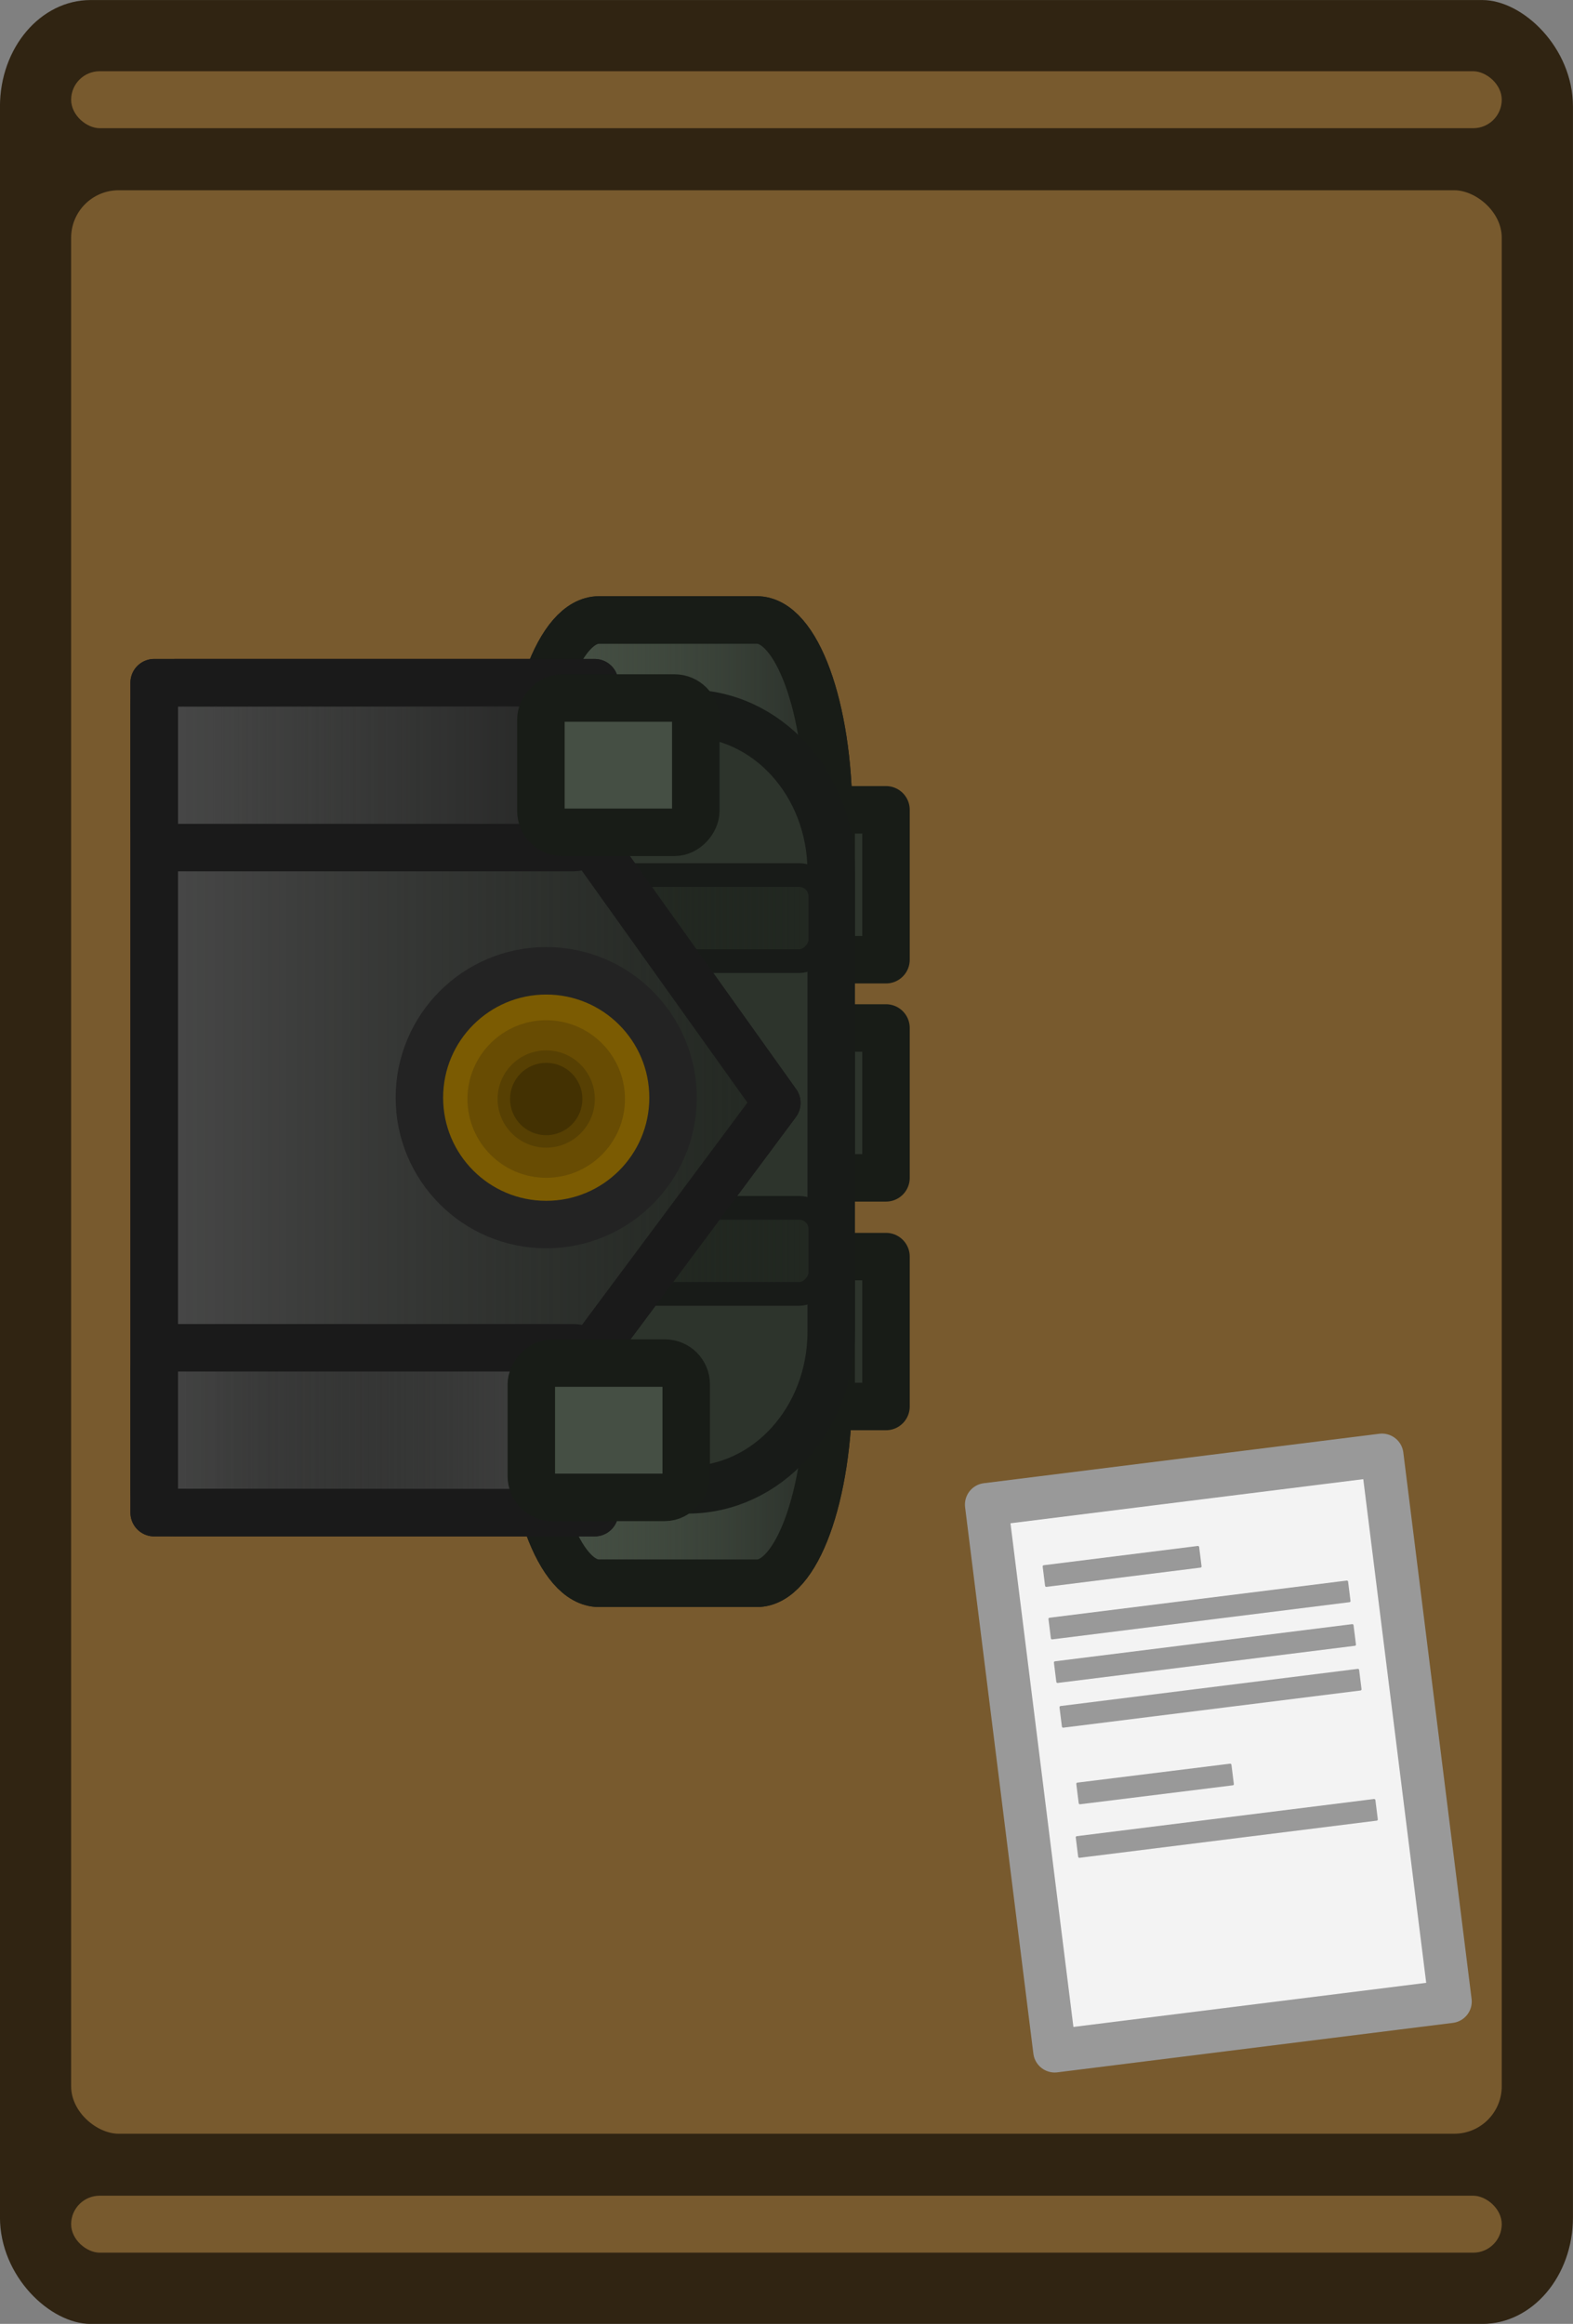 <?xml version="1.0" encoding="UTF-8" standalone="no"?>
<!-- Created with Inkscape (http://www.inkscape.org/) -->

<svg
   width="165.713"
   height="244.713"
   viewBox="0 0 43.845 64.747"
   version="1.1"
   id="svg1"
   inkscape:version="1.4 (86a8ad7, 2024-10-11)"
   sodipodi:docname="special_table_pack.svg"
   xmlns:inkscape="http://www.inkscape.org/namespaces/inkscape"
   xmlns:sodipodi="http://sodipodi.sourceforge.net/DTD/sodipodi-0.dtd"
   xmlns:xlink="http://www.w3.org/1999/xlink"
   xmlns="http://www.w3.org/2000/svg"
   xmlns:svg="http://www.w3.org/2000/svg">
  <rect x="0" y="0" width="43.845" height="64.747" fill="#808080" stroke="none"/>
  <sodipodi:namedview
     id="namedview1"
     pagecolor="#505050"
     bordercolor="#ffffff"
     borderopacity="1"
     inkscape:showpageshadow="0"
     inkscape:pageopacity="0"
     inkscape:pagecheckerboard="1"
     inkscape:deskcolor="#505050"
     inkscape:document-units="px"
     inkscape:zoom="2.1184484"
     inkscape:cx="32.334986"
     inkscape:cy="117.30283"
     inkscape:window-width="1920"
     inkscape:window-height="991"
     inkscape:window-x="-9"
     inkscape:window-y="-9"
     inkscape:window-maximized="1"
     inkscape:current-layer="g5" />
  <defs
     id="defs1">
    <linearGradient
       inkscape:collect="always"
       xlink:href="#linearGradient1"
       id="linearGradient2"
       x1="2041.531"
       y1="-280.988"
       x2="2051.253"
       y2="-280.988"
       gradientUnits="userSpaceOnUse"
       gradientTransform="translate(2.525,-14.248)" />
    <linearGradient
       id="linearGradient1"
       inkscape:collect="always">
      <stop
         style="stop-color:#242924;stop-opacity:1;"
         offset="0"
         id="stop1" />
      <stop
         style="stop-color:#465044;stop-opacity:0;"
         offset="1"
         id="stop2" />
    </linearGradient>
    <linearGradient
       inkscape:collect="always"
       xlink:href="#linearGradient9"
       id="linearGradient10"
       x1="2044.314"
       y1="-300.078"
       x2="2052.92"
       y2="-300.078"
       gradientUnits="userSpaceOnUse"
       gradientTransform="translate(0.3,-0.27)" />
    <linearGradient
       id="linearGradient9"
       inkscape:collect="always">
      <stop
         style="stop-color:#232922;stop-opacity:1;"
         offset="0"
         id="stop9" />
      <stop
         style="stop-color:#0d100c;stop-opacity:0;"
         offset="1"
         id="stop10" />
    </linearGradient>
    <linearGradient
       inkscape:collect="always"
       xlink:href="#linearGradient9"
       id="linearGradient11"
       gradientUnits="userSpaceOnUse"
       x1="2044.314"
       y1="-300.078"
       x2="2052.92"
       y2="-300.078"
       gradientTransform="translate(0.3,9.002)" />
    <linearGradient
       id="linearGradient4"
       inkscape:collect="always"
       gradientTransform="scale(0.874,1.144)"
       x1="2340.149"
       y1="-268.843"
       x2="2361.519"
       y2="-268.843"
       gradientUnits="userSpaceOnUse">
      <stop
         style="stop-color:#232922;stop-opacity:1;"
         offset="0"
         id="stop3" />
      <stop
         style="stop-color:#0d100c;stop-opacity:0;"
         offset="1"
         id="stop4" />
    </linearGradient>
    <linearGradient
       inkscape:collect="always"
       xlink:href="#linearGradient3"
       id="linearGradient5"
       x1="2045.5"
       y1="-295.345"
       x2="2064.178"
       y2="-295.345"
       gradientUnits="userSpaceOnUse" />
    <linearGradient
       id="linearGradient3"
       inkscape:collect="always">
      <stop
         style="stop-color:#212121;stop-opacity:1;"
         offset="0"
         id="stop5" />
      <stop
         style="stop-color:#4a4a4a;stop-opacity:0;"
         offset="1"
         id="stop6" />
    </linearGradient>
    <linearGradient
       inkscape:collect="always"
       xlink:href="#linearGradient3"
       id="linearGradient6"
       x1="2050.578"
       y1="-304.61"
       x2="2064.179"
       y2="-304.61"
       gradientUnits="userSpaceOnUse" />
    <linearGradient
       id="linearGradient8"
       inkscape:collect="always"
       gradientTransform="scale(1.516,0.66)"
       x1="1352.573"
       y1="-438.199"
       x2="1361.544"
       y2="-438.199"
       gradientUnits="userSpaceOnUse">
      <stop
         style="stop-color:#4b4b4b;stop-opacity:1;"
         offset="0"
         id="stop7" />
      <stop
         style="stop-color:#1c1c1c;stop-opacity:0;"
         offset="1"
         id="stop8" />
    </linearGradient>
    <linearGradient
       inkscape:collect="always"
       xlink:href="#linearGradient7"
       id="linearGradient12"
       x1="2050.578"
       y1="-286.08"
       x2="2064.179"
       y2="-286.08"
       gradientUnits="userSpaceOnUse" />
    <linearGradient
       id="linearGradient7"
       inkscape:collect="always">
      <stop
         style="stop-color:#4b4b4b;stop-opacity:1;"
         offset="0"
         id="stop12" />
      <stop
         style="stop-color:#323232;stop-opacity:0;"
         offset="1"
         id="stop13" />
    </linearGradient>
  </defs>
  <g
     inkscape:label="Layer 1"
     inkscape:groupmode="layer"
     id="layer1"
     transform="translate(-81.624,-132.159)">
    <g
       id="g5"
       transform="matrix(0,1,1,0,-79.954,-157.177)">
      <g
         inkscape:label="Layer 1"
         id="layer1-4-1-3"
         transform="rotate(-90,216.166,97.984)">
        <rect
           style="display:inline;fill:#302412;fill-opacity:1;stroke-width:0.125"
           id="rect349-0-4-5"
           width="64.747"
           height="43.845"
           x="171.155"
           y="-152.573"
           rx="2.97"
           ry="2.528"
           transform="rotate(90)" />
        <rect
           style="display:inline;fill:#785a2e;fill-opacity:1;stroke-width:0.129"
           id="rect457-7-8-0"
           width="54.148"
           height="39.876"
           x="176.455"
           y="-150.589"
           rx="1.323"
           ry="1.323"
           transform="rotate(90)" />
        <rect
           style="display:inline;fill:#785a2e;fill-opacity:1;stroke-width:0.096"
           id="rect2398-7-9-2-0"
           width="1.587"
           height="39.876"
           x="173.139"
           y="-150.589"
           rx="0.794"
           ry="0.794"
           transform="rotate(90)" />
        <rect
           style="display:inline;fill:#785a2e;fill-opacity:1;stroke-width:0.096"
           id="rect2398-7-9-3-0-6"
           width="1.587"
           height="39.876"
           x="232.33"
           y="-150.589"
           rx="0.794"
           ry="0.794"
           transform="rotate(90)" />
      </g>
      <g
         id="g116"
         transform="rotate(-90,802.766,366.879)">
        <rect
           style="fill:#f3f3f3;fill-opacity:1;stroke:#999999;stroke-width:1.2;stroke-linecap:round;stroke-linejoin:round;stroke-dasharray:none;stroke-opacity:1;stop-color:#000000"
           id="rect9256-9"
           width="11.113"
           height="15.346"
           x="-960.29"
           y="-225.511"
           transform="matrix(-0.992,-0.124,-0.124,0.992,0,0)" />
        <rect
           style="fill:#999999;fill-opacity:1;stroke:none;stroke-width:1.194;stroke-linecap:round;stroke-linejoin:round;stroke-miterlimit:5;stroke-dasharray:none;stroke-opacity:1;paint-order:fill markers stroke"
           id="rect9258-8"
           width="4.397"
           height="0.608"
           x="-958.949"
           y="-223.636"
           ry="0.033"
           rx="0.033"
           transform="matrix(-0.992,-0.124,-0.124,0.992,0,0)" />
        <rect
           style="fill:#999999;fill-opacity:1;stroke:none;stroke-width:1.194;stroke-linecap:round;stroke-linejoin:round;stroke-miterlimit:5;stroke-dasharray:none;stroke-opacity:1;paint-order:fill markers stroke"
           id="rect9260-1"
           width="8.419"
           height="0.608"
           x="-958.97"
           y="-222.164"
           ry="0.033"
           rx="0.033"
           transform="matrix(-0.992,-0.124,-0.124,0.992,0,0)" />
        <rect
           style="fill:#999999;fill-opacity:1;stroke:none;stroke-width:1.194;stroke-linecap:round;stroke-linejoin:round;stroke-miterlimit:5;stroke-dasharray:none;stroke-opacity:1;paint-order:fill markers stroke"
           id="rect9262-6"
           width="8.419"
           height="0.608"
           x="-958.97"
           y="-220.94"
           ry="0.033"
           rx="0.033"
           transform="matrix(-0.992,-0.124,-0.124,0.992,0,0)" />
        <rect
           style="fill:#999999;fill-opacity:1;stroke:none;stroke-width:1.194;stroke-linecap:round;stroke-linejoin:round;stroke-miterlimit:5;stroke-dasharray:none;stroke-opacity:1;paint-order:fill markers stroke"
           id="rect9264-3"
           width="8.419"
           height="0.608"
           x="-958.97"
           y="-219.684"
           ry="0.033"
           rx="0.033"
           transform="matrix(-0.992,-0.124,-0.124,0.992,0,0)" />
        <rect
           style="fill:#999999;fill-opacity:1;stroke:none;stroke-width:1.194;stroke-linecap:round;stroke-linejoin:round;stroke-miterlimit:5;stroke-dasharray:none;stroke-opacity:1;paint-order:fill markers stroke"
           id="rect9266-7"
           width="4.359"
           height="0.608"
           x="-958.889"
           y="-216.556"
           ry="0.033"
           rx="0.033"
           transform="matrix(-0.992,-0.123,-0.124,0.992,0,0)" />
        <rect
           style="fill:#999999;fill-opacity:1;stroke:none;stroke-width:1.194;stroke-linecap:round;stroke-linejoin:round;stroke-miterlimit:5;stroke-dasharray:none;stroke-opacity:1;paint-order:fill markers stroke"
           id="rect9268-5"
           width="8.419"
           height="0.608"
           x="-958.97"
           y="-216.029"
           ry="0.033"
           rx="0.033"
           transform="matrix(-0.992,-0.124,-0.124,0.992,0,0)" />
      </g>
      <g
         id="g2"
         transform="rotate(-90,1422.328,807.064)">
        <path
           id="rect58-5-8-4-5-0-2-9-3"
           style="fill:#465044;fill-opacity:1;stroke:#181c17;stroke-width:1.323;stroke-linecap:round;stroke-linejoin:round;stroke-miterlimit:5;stroke-dasharray:none;stroke-opacity:1"
           d="m 2046.718,-308.655 h 4.398 c 1.109,0 2.001,2.441 2.001,5.473 v 15.894 c 0,3.032 -0.892,5.473 -2.001,5.473 h -4.398 c -1.108,0 -2.001,-2.441 -2.001,-5.473 v -15.894 c 0,-3.032 0.892,-5.473 2.001,-5.473 z"
           sodipodi:nodetypes="sssssssss" />
        <path
           id="rect58-5-8-4-5-0-2-9-3-8"
           style="fill:url(#linearGradient2);stroke:#181c17;stroke-width:1.323;stroke-linecap:round;stroke-linejoin:round;stroke-miterlimit:5;stroke-dasharray:none;stroke-opacity:1"
           d="m 2046.718,-308.655 h 4.398 c 1.109,0 2.001,2.441 2.001,5.473 v 15.894 c 0,3.032 -0.892,5.473 -2.001,5.473 h -4.398 c -1.108,0 -2.001,-2.441 -2.001,-5.473 v -15.894 c 0,-3.032 0.892,-5.473 2.001,-5.473 z"
           sodipodi:nodetypes="sssssssss" />
        <rect
           style="fill:#2d342c;fill-opacity:1;stroke:#181c17;stroke-width:1.323;stroke-linecap:round;stroke-linejoin:round;stroke-miterlimit:5;stroke-dasharray:none;stroke-opacity:1"
           id="rect133-4-2-8-92-4"
           width="1.528"
           height="4.176"
           x="2043.118"
           y="-297.287" />
        <rect
           style="fill:#2d342c;fill-opacity:1;stroke:#181c17;stroke-width:1.323;stroke-linecap:round;stroke-linejoin:round;stroke-miterlimit:5;stroke-dasharray:none;stroke-opacity:1"
           id="rect133-4-2-8-92-4-0"
           width="1.528"
           height="4.176"
           x="2043.118"
           y="-303.365" />
        <rect
           style="fill:#2d342c;fill-opacity:1;stroke:#181c17;stroke-width:1.323;stroke-linecap:round;stroke-linejoin:round;stroke-miterlimit:5;stroke-dasharray:none;stroke-opacity:1"
           id="rect133-4-2-8-92-4-0-0"
           width="1.528"
           height="4.176"
           x="2043.118"
           y="-290.917" />
        <path
           id="rect58-5-8-4-5-0-2-9"
           style="fill:#2d342c;fill-opacity:1;stroke:#181b18;stroke-width:1.323;stroke-linecap:round;stroke-linejoin:round;stroke-miterlimit:5;stroke-opacity:1"
           d="m 2048.655,-306.054 h 8.813 c 2.221,0 4.01,1.968 4.01,4.412 v 12.812 c 0,2.444 -1.788,4.412 -4.01,4.412 h -8.813 c -2.221,0 -4.01,-1.968 -4.01,-4.412 v -12.812 c 0,-2.444 1.788,-4.412 4.01,-4.412 z"
           sodipodi:nodetypes="sssssssss" />
        <rect
           style="fill:url(#linearGradient10);stroke:#181b18;stroke-width:0.661;stroke-linecap:round;stroke-linejoin:round;stroke-miterlimit:2;stroke-dasharray:none;stroke-opacity:1"
           id="rect8"
           width="7.944"
           height="2.397"
           x="2044.945"
           y="-301.547"
           rx="0.593"
           ry="0.593" />
        <rect
           style="fill:url(#linearGradient11);fill-opacity:1;stroke:#181b18;stroke-width:0.661;stroke-linecap:round;stroke-linejoin:round;stroke-miterlimit:2;stroke-dasharray:none;stroke-opacity:1"
           id="rect8-2"
           width="7.944"
           height="2.397"
           x="2044.945"
           y="-292.275"
           rx="0.593"
           ry="0.593" />
        <path
           style="fill:#4a4a4a;fill-opacity:1;stroke:#1a1a1a;stroke-width:1.323;stroke-linecap:round;stroke-linejoin:round;stroke-miterlimit:2;stroke-dasharray:none;stroke-opacity:1"
           d="m 2063.517,-306.907 v 23.124 h -12.278 v -4.594 l -5.078,-6.822 5.078,-7.114 v -4.594 z"
           id="path1"
           sodipodi:nodetypes="cccccccc" />
        <path
           style="fill:url(#linearGradient4);fill-opacity:1;stroke:#1a1a1a;stroke-width:1.323;stroke-linecap:round;stroke-linejoin:round;stroke-miterlimit:2;stroke-dasharray:none;stroke-opacity:1"
           d="m 2063.517,-306.907 v 23.124 h -12.278 v -4.594 l -5.078,-6.822 5.078,-7.114 v -4.594 z"
           id="path1-2"
           sodipodi:nodetypes="cccccccc" />
        <g
           id="g1"
           transform="translate(0.414,0.037)">
          <circle
             style="fill:#7b5b02;fill-opacity:1;stroke:#232323;stroke-width:1.323;stroke-linecap:round;stroke-linejoin:round;stroke-miterlimit:2;stroke-dasharray:none;stroke-opacity:1"
             id="path2"
             cx="2052.175"
             cy="-295.382"
             r="3.535" />
          <circle
             style="fill:#684c03;fill-opacity:1;stroke:none;stroke-width:1.47;stroke-linecap:round;stroke-linejoin:round;stroke-miterlimit:2;stroke-dasharray:none;stroke-opacity:1"
             id="path5"
             cx="2052.175"
             cy="-295.345"
             r="2.195" />
          <circle
             style="fill:#574003;fill-opacity:1;stroke:none;stroke-width:0.908;stroke-linecap:round;stroke-linejoin:round;stroke-miterlimit:2;stroke-dasharray:none;stroke-opacity:1"
             id="path5-2"
             cx="2052.175"
             cy="-295.345"
             r="1.355" />
          <circle
             style="fill:#433102;fill-opacity:1;stroke:none;stroke-width:0.675;stroke-linecap:round;stroke-linejoin:round;stroke-miterlimit:2;stroke-dasharray:none;stroke-opacity:1"
             id="path5-2-6"
             cx="2052.175"
             cy="-295.345"
             r="1.008" />
        </g>
        <rect
           style="fill:url(#linearGradient6);fill-opacity:1;stroke:#1a1a1a;stroke-width:1.323;stroke-linecap:round;stroke-linejoin:round;stroke-miterlimit:2;stroke-dasharray:none;stroke-opacity:1"
           id="rect6"
           width="12.278"
           height="4.594"
           x="2051.24"
           y="-306.907"
           rx="0.593"
           ry="0.593" />
        <rect
           style="fill:url(#linearGradient8);fill-opacity:1;stroke:#1a1a1a;stroke-width:1.323;stroke-linecap:round;stroke-linejoin:round;stroke-miterlimit:2;stroke-dasharray:none;stroke-opacity:1"
           id="rect6-3"
           width="12.278"
           height="4.594"
           x="2051.24"
           y="-288.377"
           rx="0.593"
           ry="0.593" />
        <rect
           style="fill:#454f44;fill-opacity:1;stroke:#181c17;stroke-width:1.323;stroke-linecap:round;stroke-linejoin:round;stroke-miterlimit:2;stroke-dasharray:none;stroke-opacity:1"
           id="rect7"
           width="4.317"
           height="3.741"
           x="2048.42"
           y="-306.48"
           rx="0.593"
           ry="0.593" />
        <rect
           style="fill:#454f44;fill-opacity:1;stroke:#181c17;stroke-width:1.323;stroke-linecap:round;stroke-linejoin:round;stroke-miterlimit:2;stroke-dasharray:none;stroke-opacity:1"
           id="rect7-0"
           width="4.317"
           height="3.741"
           x="2048.687"
           y="-287.95"
           rx="0.593"
           ry="0.593" />
      </g>
    </g>
  </g>
</svg>
